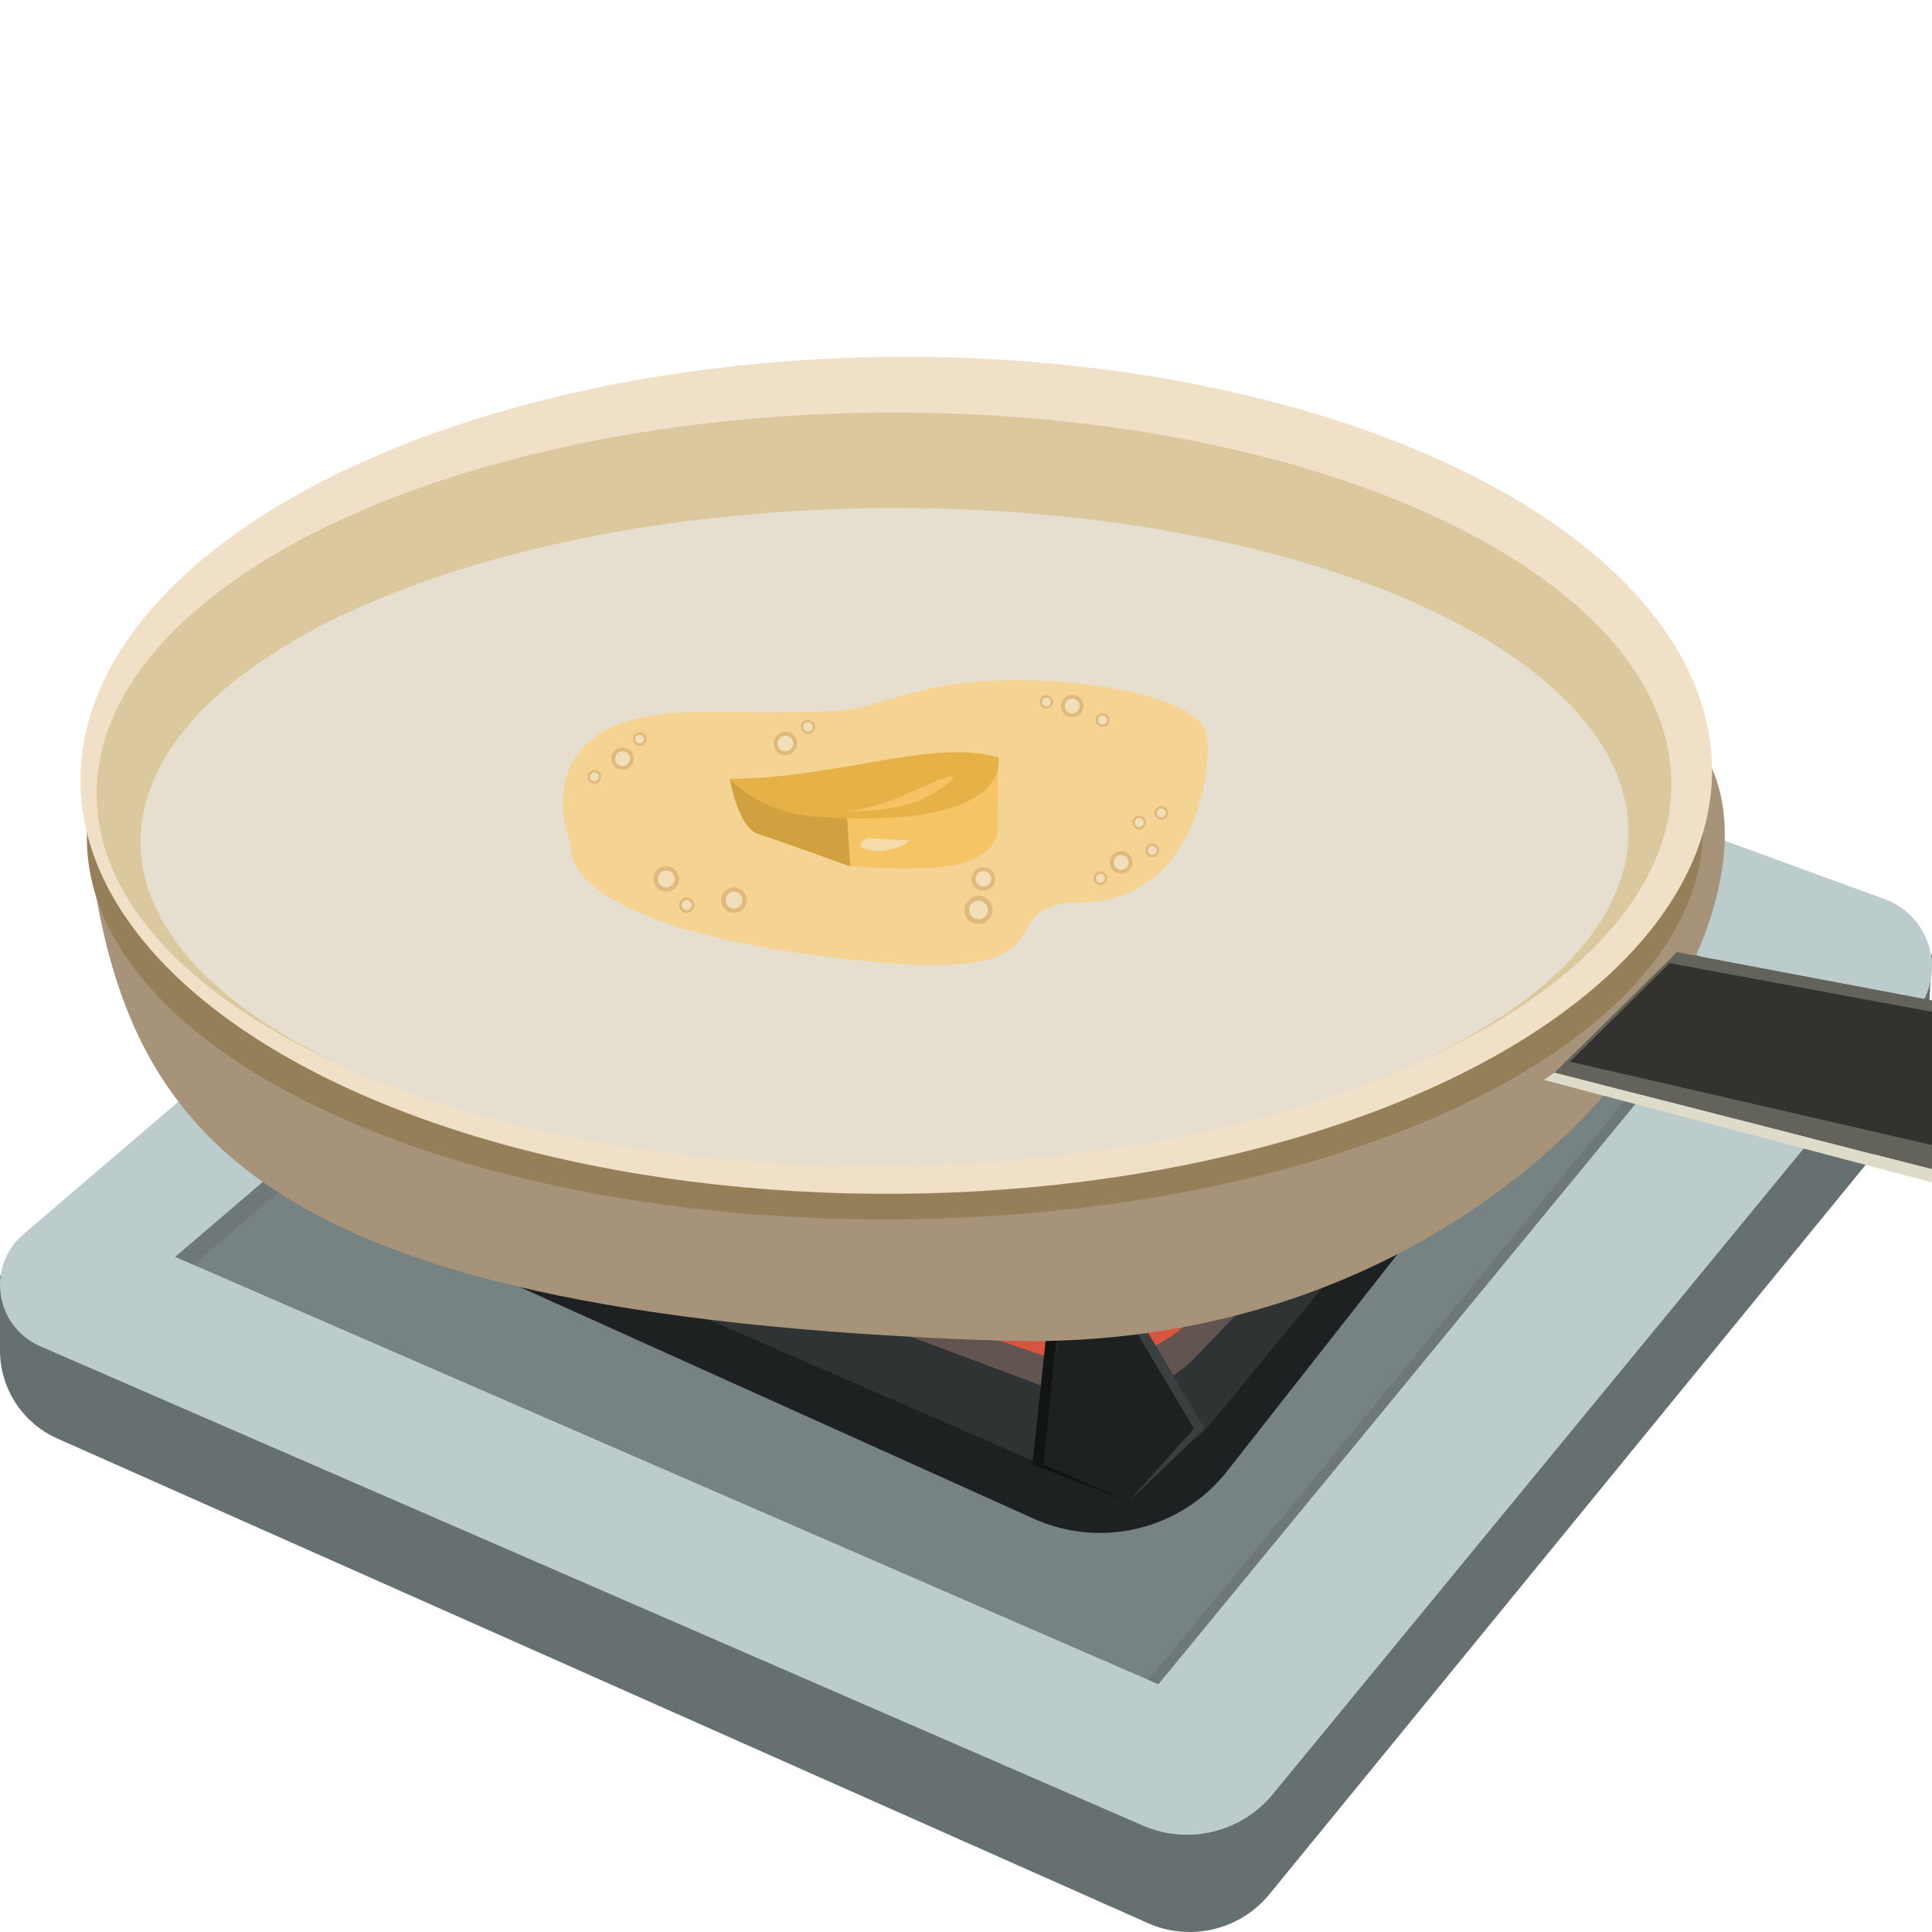 <?xml version="1.0" encoding="UTF-8"?><svg id="Camada_1" xmlns="http://www.w3.org/2000/svg" viewBox="0 0 230 230"><defs><style>.cls-1{fill:#f2deb8;}.cls-2{fill:#677070;}.cls-3{fill:#f0e0c7;}.cls-4{fill:#f5c465;}.cls-5{fill:#f5d393;}.cls-6{fill:#f5dba9;}.cls-7{fill:#f5c364;}.cls-8{fill:#e6b147;}.cls-9{fill:#e6dfcf;}.cls-10{fill:#33322f;}.cls-11{fill:#bccccc;}.cls-12{fill:#a69379;}.cls-13{fill:#d1a140;}.cls-14{fill:#dedbcb;}.cls-15{fill:#deba7c;}.cls-16{fill:#dbc89e;}.cls-17{fill:#d9543f;}.cls-18{fill:#232626;}.cls-19{fill:#121414;}.cls-20{fill:#1d2121;}.cls-21{fill:#947f59;}.cls-22{fill:#6e7878;}.cls-23{fill:#63625b;}.cls-24{fill:#2f3333;}.cls-25{fill:#3a4040;}.cls-26{fill:#778282;}.cls-27{fill:#d9a198;opacity:.3;}</style></defs><g><polygon class="cls-18" points="207.55 115.76 137.89 200.5 20.87 149.63 104.5 78.09 207.55 115.76"/><path class="cls-2" d="M224.45,135.8l-73.3,89.67c-3.51,4.32-9.49,5.74-14.57,3.44L6.82,171.25c-4.14-1.84-6.82-5.95-6.82-10.49v-8.95c33.11,12.08,139.01,66.41,139.01,66.41l90.99-104.66-.5,9.18c-.26,4.78-2.03,9.35-5.05,13.07Z"/><path class="cls-11" d="M228.05,120.52l-76.52,93.07c-3.75,4.57-10.08,6.09-15.5,3.73L4.79,160.27c-5.39-2.34-6.47-9.52-2-13.34L100.42,63.41c.85-.73,2.02-.94,3.07-.55l120.88,44.18c5.54,2.03,7.42,8.92,3.67,13.48Z"/><polygon class="cls-26" points="207.55 115.76 137.89 200.5 20.87 149.63 104.5 78.09 207.55 115.76"/><polygon class="cls-22" points="207.56 115.76 137.89 200.5 136.73 199.99 203.19 119.15 102.72 82.44 23.05 150.57 20.87 149.63 104.5 78.1 207.56 115.76"/><path class="cls-20" d="M188.65,119.5c-.08,1.02-.46,2-1.09,2.81l-41.6,52.99c-5.49,6.84-14.92,9.09-22.91,5.49l-74.32-33.5c-1.95-.88-3.21-2.81-3.23-4.95l-.03-3.03,65.09-50.18,78.54,24.43-.45,5.95Z"/><path class="cls-24" d="M188.7,115.27l-44.52,54.15c-4.9,5.97-13.17,7.96-20.25,4.88l-77.73-33.79c-.77-.34-.92-1.36-.29-1.91l63.91-54.67,78.12,28.55c1.14,.42,1.53,1.84,.76,2.78Z"/><path class="cls-27" d="M180.89,121.29l-38.6,40.31c-4.25,4.44-11.42,5.92-17.56,3.63l-67.4-25.15c-.67-.25-.8-1.01-.25-1.42l55.42-40.69,67.74,21.26c.99,.31,1.33,1.37,.66,2.07Z"/><path class="cls-17" d="M180.88,119.61l-39.64,38.01c-4.37,4.19-11.73,5.58-18.03,3.42l-69.21-23.72c-.69-.24-.82-.96-.25-1.34l56.91-38.37,69.56,20.04c1.02,.29,1.36,1.29,.68,1.95Z"/><polygon class="cls-20" points="124.21 174.33 126.34 154.41 133.52 153.41 143.44 170.07 135.26 179.2 124.21 174.33"/><polygon class="cls-19" points="134.33 178.79 122.91 174.33 125.04 154.42 132.23 153.41 132.32 153.58 126.34 154.42 124.21 174.33 134.33 178.79"/><polygon class="cls-25" points="143.45 170.07 134.33 178.79 142.14 170.07 132.32 153.58 133.52 153.41 143.45 170.07"/></g><g><path class="cls-12" d="M203.82,91.51c9.31,21.13-25.02,70.09-84.83,68.09-91.76-3.06-104.59-26.21-108.67-60.59-3.24-27.32,43.08-50.17,96.72-50.6,53.64-.43,85.7,17.92,96.79,43.1Z"/><ellipse class="cls-21" cx="106.56" cy="99.22" rx="96.21" ry="45.93" transform="translate(-.8 .87) rotate(-.46)"/><ellipse class="cls-3" cx="106.7" cy="92.29" rx="97.12" ry="49.82" transform="translate(-.74 .87) rotate(-.46)"/><ellipse class="cls-16" cx="105.25" cy="93.93" rx="93.74" ry="44.82" transform="translate(-.76 .85) rotate(-.46)"/><ellipse class="cls-9" cx="105.3" cy="99.62" rx="88.57" ry="39.14" transform="translate(-.8 .85) rotate(-.46)"/><polygon class="cls-23" points="247.44 143.66 185.06 127.7 199.65 113.35 244.73 121.88 247.44 143.66"/><polygon class="cls-10" points="247.01 140.23 186.91 126.39 198.76 114.66 244.9 123.22 247.01 140.23"/><polygon class="cls-14" points="247.66 145.43 183.79 128.56 185.06 127.7 247.44 143.66 247.66 145.43"/></g><g><path class="cls-5" d="M67.99,100.61s-6.79-16.03,15.53-15.86c22.32,.17,16.11-.15,26.98-2.74s32.55-.19,33.19,5.65c.65,5.84-2.43,19.59-14.72,19.75-12.29,.16,.32,9.38-24.75,7.12s-36.72-8.25-36.23-13.91Z"/><g><g><path class="cls-13" d="M86.86,92.71s1.04,5.78,3.31,6.54c14.18,4.78,10.93,4.49,11.21,2.6,.28-1.89-.53-4.44-.53-4.44"/><path class="cls-4" d="M118.85,90.17l-.11,9.14c-1.48,4.73-9.52,4.26-17.54,3.8l-.34-5.7,17.99-7.24Z"/><path class="cls-8" d="M86.86,92.71s3.54,4.06,10.39,4.53c23.73,1.61,21.6-7.07,21.6-7.07-7.69-2.31-19.29,2.54-31.99,2.54Z"/></g><path class="cls-7" d="M100.98,96.58s5.61,.16,9.01-1.53c3.19-1.59,4.89-3.35,1.98-2.28-2.91,1.07-6.13,3.18-10.99,3.81Z"/><path class="cls-6" d="M102.35,100.68s1.1,.99,3.36,.5c2.26-.49,2.51-1.15,2.51-1.15,0,0-3.42-.12-4.45-.27s-1.42,.92-1.42,.92Z"/></g><g><circle class="cls-15" cx="74.11" cy="90.32" r="1.34"/><circle class="cls-1" cx="74.11" cy="90.32" r=".89"/></g><g><circle class="cls-15" cx="70.76" cy="92.47" r=".81"/><circle class="cls-1" cx="70.76" cy="92.47" r=".53"/></g><g><circle class="cls-15" cx="117.07" cy="104.63" r="1.4"/><circle class="cls-1" cx="117.07" cy="104.63" r=".93"/></g><g><circle class="cls-15" cx="116.49" cy="108.33" r="1.68"/><circle class="cls-1" cx="116.49" cy="108.33" r="1.11"/></g><g><circle class="cls-15" cx="79.32" cy="104.63" r="1.52"/><circle class="cls-1" cx="79.32" cy="104.63" r="1"/></g><g><circle class="cls-15" cx="87.38" cy="107.16" r="1.52"/><circle class="cls-1" cx="87.38" cy="107.16" r="1"/></g><g><circle class="cls-15" cx="93.5" cy="88.51" r="1.4"/><circle class="cls-1" cx="93.5" cy="88.51" r=".93"/></g><g><circle class="cls-15" cx="96.19" cy="86.54" r=".85"/><circle class="cls-1" cx="96.19" cy="86.54" r=".56"/></g><g><circle class="cls-15" cx="81.75" cy="107.76" r=".91"/><circle class="cls-1" cx="81.75" cy="107.76" r=".6"/></g><g><circle class="cls-15" cx="76.15" cy="87.98" r=".81"/><circle class="cls-1" cx="76.15" cy="87.98" r=".53"/></g><g><circle class="cls-15" cx="127.65" cy="84.05" r="1.34"/><circle class="cls-1" cx="127.65" cy="84.05" r=".89"/></g><g><circle class="cls-15" cx="131.25" cy="85.73" r=".81"/><circle class="cls-1" cx="131.25" cy="85.73" r=".53"/></g><g><circle class="cls-15" cx="124.58" cy="83.57" r=".81"/><circle class="cls-1" cx="124.58" cy="83.57" r=".53"/></g><g><circle class="cls-15" cx="133.47" cy="102.67" r="1.34"/><circle class="cls-1" cx="133.47" cy="102.67" r=".89"/></g><g><circle class="cls-15" cx="137.18" cy="101.23" r=".81"/><circle class="cls-1" cx="137.18" cy="101.23" r=".53"/></g><g><circle class="cls-15" cx="135.62" cy="97.92" r=".81"/><circle class="cls-1" cx="135.62" cy="97.92" r=".53"/></g><g><circle class="cls-15" cx="131" cy="104.55" r=".81"/><circle class="cls-1" cx="131" cy="104.55" r=".53"/></g><g><circle class="cls-15" cx="138.25" cy="96.78" r=".81"/><circle class="cls-1" cx="138.25" cy="96.78" r=".53"/></g></g></svg>